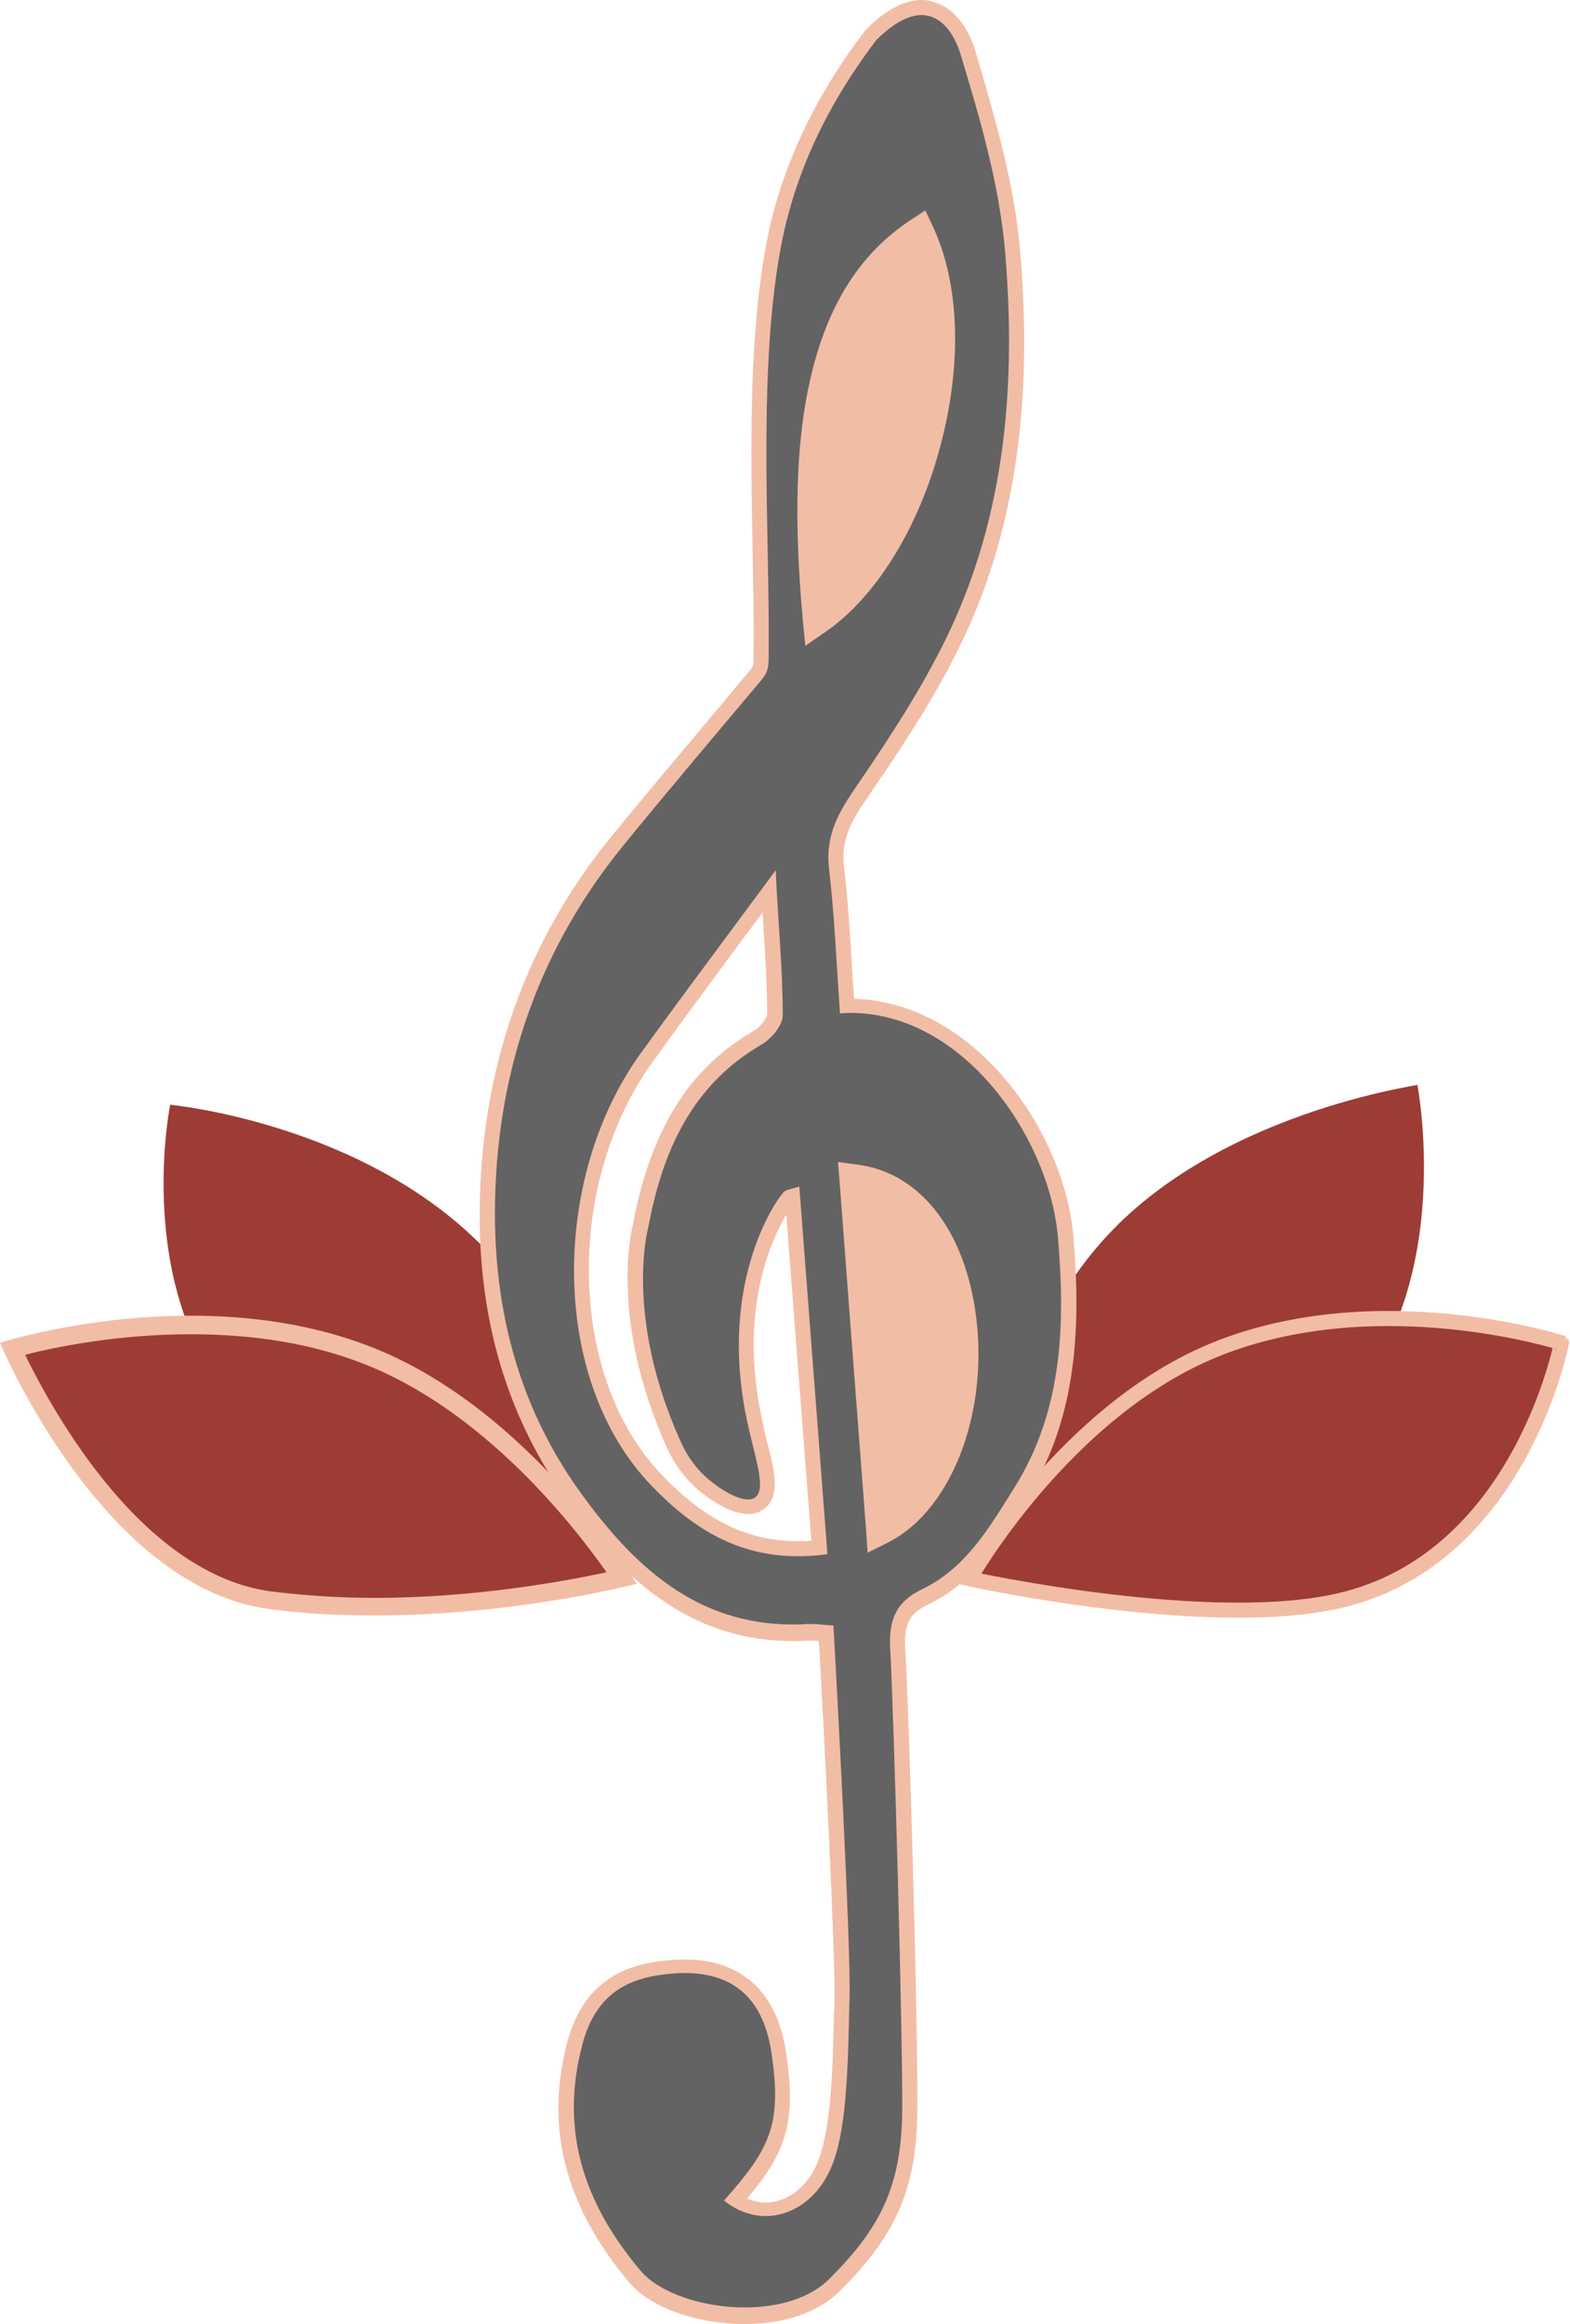 <?xml version="1.0" encoding="utf-8"?>
<!-- Generator: Adobe Illustrator 24.0.1, SVG Export Plug-In . SVG Version: 6.00 Build 0)  -->
<svg version="1.1" id="Layer_1" xmlns="http://www.w3.org/2000/svg" xmlns:xlink="http://www.w3.org/1999/xlink" x="0px" y="0px"
	 viewBox="0 0 312.7 462.8" style="enable-background:new 0 0 312.7 462.8;" xml:space="preserve">
<style type="text/css">
	.st0{fill:#9D3C35;}
	.st1{fill:#9D3C35;stroke:#f2bda5;stroke-width:3;}
	.st2{fill:#f2bda5;}
	.st3{fill:#636363;}
</style>
<g id="Layer_2_1_">
</g>
<path class="st0" d="M263.2,284.3c-21,17.5-69.7,27.5-69.7,27.5s4.2-41,26.9-65.6c24-26,65.9-30.5,61.9-30.2
	C282.3,216.1,291.1,260.9,263.2,284.3z"/>
<path class="st1" d="M268.2,318.4c-25.9,6.8-75.1-4-75.1-4s18.9-33.5,49.1-45.7c32.4-13,68.8-1.3,68.8-1.3S303,309.3,268.2,318.4z"
	/>
<path class="st0" d="M52.9,285.5c20.8,16.8,70.6,26.3,70.6,26.3s-4.2-39.3-26.7-62.9C72.6,223.6,33.9,220,33.9,220
	S25.1,263,52.9,285.5z"/>
<g>
	<path class="st0" d="M74.7,320c-7.4,0-14.4-0.5-20.9-1.3c-28.3-3.9-47.2-41.3-51.2-50.1c5-1.3,18.9-4.7,35.5-4.7
		c12.9,0,24.7,2.1,35,5.9c26.6,10.3,45.9,36.8,50.9,44.5C117.1,315.9,97.2,320,74.7,320L74.7,320z"/>
	<path class="st2" d="M38,265.7c12.7,0,24.2,1.9,34.2,5.8c24.1,9.3,42,32.2,48.6,41.6c-8.3,1.8-26.4,5.1-46.2,5.1
		c-7.3,0-14.3-0.5-20.7-1.3c-25.7-3.5-43.4-35.9-48.9-47.1C11.1,268.2,23.6,265.7,38,265.7 M38,262c-21.3,0-38,5.4-38,5.4
		s20.2,48.5,53.5,53c7.1,1,14.3,1.3,21.2,1.3c28.1,0,52.1-6.3,52.1-6.3s-21.2-35-53.2-47.3C61.7,263.5,49.2,262,38,262L38,262z"/>
</g>
<g>
	<g>
		<path class="st3" d="M148.3,461c-9.1,0-17.9-3.1-21.8-7.8c-12.5-14.8-16.4-30-12-46.5c3.2-12.1,11.4-14.4,18.3-15.1
			c1.2-0.1,2.3-0.2,3.4-0.2c10.9,0,17.2,5.9,18.9,17.5c2,13.9-0.2,19.3-8.7,29c1.9,1.2,4,1.8,6.1,1.8c5.1,0,9.7-3.6,11.9-9.4
			c2.7-6.9,3-19.6,3.2-29.8l0.1-2.7c0.2-10.1-2.4-60-3.1-72.7c-0.2,0-0.4,0-0.6,0c-0.9-0.1-1.7-0.1-2.4-0.1c-0.2,0-0.5,0-0.7,0
			c-1,0.1-2,0.1-2.9,0.1c-21.4,0-34.5-14.4-43.5-26.9C101,279.4,95.4,257.4,97.6,231c2-23.8,10.4-45.1,25.1-63.2
			c6.2-7.6,15.3-18.4,22.6-27.1l5.1-6.1c1.2-1.5,1.3-2,1.3-5.1v-0.4c0.1-5.9-0.1-12.4-0.2-19.3c-0.4-20.4-0.8-43.6,2.9-62.3
			c2.8-14,9.2-27.6,19.1-40.5V6.9l0.1-0.1c1.5-1.6,5.5-5.4,10-5.4c0.7,0,1.3,0.1,1.9,0.2c4.4,1.2,6.5,6.1,7.4,8.9
			c4,13.4,7.8,26.4,8.9,39.6c2.6,30.3-1.3,55.6-11.7,77.3c-5.2,10.8-11.7,20.7-18,29.8c-3.5,5-6,9.3-5.3,15.4
			c0.8,6.6,1.2,13.2,1.6,20.1c0.2,2.5,0.3,5,0.5,7.5c0.2,0,0.4,0,0.7,0c24.1,0,41.2,26.8,42.9,46c1.4,16,1.4,34.5-8.9,50.9l-1,1.6
			c-4.6,7.4-9.5,15.1-18.1,19.2c-4.2,2-5.7,4.8-5.4,10.3c0.8,15.8,2.5,77.2,2.4,92.4c-0.2,14.7-4,23.4-15,34.3
			C162.3,458.9,155.9,461,148.3,461z M153.1,177.4c-2.5,3.3-4.9,6.7-7.4,10c-5.6,7.6-11.5,15.4-17.1,23.2
			c-17.9,25.1-16.9,64.4,2.3,84.2c9,9.3,17.7,13.5,28,13.5c1.4,0,2.8-0.1,4.3-0.2l-5.4-70c-0.3,0.1-0.6,0.2-0.6,0.2
			c-0.1,0.1-12.9,16-6.9,44.3c0.4,1.7,0.8,3.4,1.2,4.9c1.4,5.8,2.5,10-0.2,11.8c-0.6,0.4-1.4,0.6-2.2,0.6c-2.4,0-5.4-1.8-7.5-3.3
			c-3.2-2.3-5.7-5.5-7.5-9.5c-10.9-24.6-6.8-41.8-6.4-43.1c3.5-18.6,10.7-30.2,23.3-37.5c1.7-1,3.4-3.3,3.4-4.5
			c0-6.1-0.4-12.4-0.8-18.4C153.4,181.6,153.2,179.5,153.1,177.4z M176.7,301.9c10.2-6.9,15.9-25.2,12.7-42.3
			c-2.3-12.6-8.9-21.1-17.6-23.1L176.7,301.9z M182.4,48.6c-17.6,13.1-22.9,45.5-19.2,72.4c8.3-6.7,15.4-18.9,19.3-33.2
			C186.5,73.2,186.5,58.7,182.4,48.6z"/>
		<path class="st2" d="M183.6,3c0.5,0,1,0.1,1.5,0.2c3.6,1,5.5,5.1,6.3,7.9c3.9,12.8,7.7,26,8.8,39.2c2.2,26.2,0.1,52.3-11.6,76.5
			c-5,10.3-11.4,20.1-17.9,29.6c-3.6,5.2-6.3,9.8-5.6,16.4c1.1,9.4,1.5,19,2.2,29c0.7,0,1.4-0.1,2-0.1c22.8,0,39.7,25.1,41.4,44.6
			c1.5,17.3,1,34.6-8.7,50c-4.9,7.8-9.6,16-18.4,20.2c-5.2,2.5-6.6,6.2-6.3,11.7c0.8,15.4,2.5,76.9,2.4,92.3
			c-0.2,15-4.4,23.2-14.5,33.3c-4,4-10.4,5.7-16.9,5.7c-8.4,0-17-2.9-20.7-7.3c-11.5-13.6-16.1-28.2-11.6-45.1
			c2.7-10.2,9.2-13.2,17-14c1.1-0.1,2.2-0.2,3.3-0.2c10.3,0,15.9,5.6,17.4,16.2c2,13.9-0.2,18.7-9.5,29.1c2.6,2.1,5.5,3.1,8.3,3.1
			c5.5,0,10.8-3.8,13.3-10.3c3.1-7.8,3.1-22,3.4-33.1c0.3-10.4-2.6-63.4-3.2-74.2c-1.7-0.1-3.1-0.3-4.5-0.3c-0.3,0-0.5,0-0.8,0
			c-1,0.1-1.9,0.1-2.8,0.1c-19.2,0-31.7-11.6-42.3-26.3c-14.2-19.7-18.5-42.2-16.6-66c1.9-23.2,10.1-44.2,24.8-62.4
			c7.7-9.5,19.8-23.8,27.7-33.2c1.7-2,1.6-2.9,1.6-6.5c0.2-23.2-2.3-56.5,2.7-81.3c2-9.8,6.6-23.9,18.8-39.9
			C175.5,7.1,179.4,3,183.6,3 M162.1,123.7c19.9-13.7,31.5-55,21-77.4C163,59.5,157.5,95.4,162.1,123.7 M158.9,309.9
			c1.9,0,3.8-0.1,5.9-0.4c-1.9-24.6-3.7-48.7-5.6-73.2c-1.7,0.5-2.5,0.6-3,1c-1.1,0.9-13.4,17.5-7.4,45.7c1.6,7.4,3.9,13.6,1.6,15.2
			c-0.4,0.3-0.8,0.4-1.4,0.4c-2.5,0-6-2.5-6.6-3c-4.2-3-6.2-7-7-8.9c-11.1-24.9-6.3-42.2-6.3-42.2c2.8-15,8.5-28.3,22.6-36.5
			c1.9-1.1,4.2-3.8,4.2-5.8c0-9.6-1-19.3-1.4-28.9c-9,12.2-18.1,24.3-27,36.6c-17.8,24.8-18.1,65,2.4,86.1
			C138.1,304.5,147,309.9,158.9,309.9 M175.4,304.4c12.3-6.2,18.9-26.4,15.5-45c-2.6-14-10.2-23.3-20.7-24.6
			C171.9,258,173.6,281,175.4,304.4 M183.6,0L183.6,0c-5,0-9.4,4.1-11.1,5.9L172.4,6l-0.1,0.1c-10,13.1-16.5,26.9-19.4,41.1
			c-3.8,18.8-3.4,42.1-3,62.6c0.1,6.9,0.3,13.4,0.2,19.3v0.4c0,3.1,0,3.1-0.9,4.2c-1.6,1.9-3.3,3.9-5.1,6.1
			c-7.3,8.7-16.4,19.5-22.6,27.1C106.6,185.3,98,206.9,96,231c-2.2,26.7,3.4,49,17.2,68.2c6.3,8.8,12.2,15,18.6,19.4
			c7.9,5.5,16.5,8.2,26.1,8.2c1,0,2,0,3-0.1c0.2,0,0.4,0,0.6,0c0.5,0,1,0,1.6,0.1c0.9,15.7,3.3,61.9,3.1,71.3c0,0.9,0,1.8-0.1,2.8
			c-0.2,10.1-0.5,22.6-3.1,29.3c-2,5.2-6.1,8.4-10.5,8.4c-1.3,0-2.5-0.3-3.7-0.8c7.8-9.2,9.8-15.2,7.8-28.8
			c-1.2-8.6-5.8-18.8-20.4-18.8c-1.1,0-2.3,0.1-3.6,0.2c-6.7,0.7-16.1,3.1-19.6,16.2c-4.5,17-0.5,32.7,12.3,47.9
			c4.2,5,13.4,8.3,23,8.3c8,0,14.7-2.3,19-6.6c11.2-11.1,15.2-20.4,15.4-35.4c0.2-15.1-1.5-76.7-2.4-92.5c-0.3-4.9,0.9-7.1,4.6-8.8
			c9-4.3,13.9-12.2,18.7-19.8c0.3-0.5,0.6-1,1-1.5c10.5-16.8,10.5-35.6,9.2-51.9c-0.9-10.6-5.9-22.3-13.5-31.3
			c-8.5-10.1-19.2-15.8-30.2-16.1c-0.1-2-0.3-4.1-0.4-6.1c-0.4-6.9-0.8-13.5-1.6-20.2c-0.7-5.6,1.7-9.5,5.1-14.4
			c6.3-9.2,12.9-19.1,18.2-30c10.6-21.9,14.4-47.5,11.8-78c-1.1-13.3-4.9-26.4-8.9-39.9c-0.9-3.1-3.3-8.5-8.4-9.9
			C185.1,0.1,184.4,0,183.6,0L183.6,0z M164.3,118c-1.4-12.8-0.8-26.4,1.9-38c2.2-9.3,6.6-21.4,15.5-29
			C188.3,70.8,179.7,103.4,164.3,118L164.3,118z M158.9,306.9c-9.9,0-18.2-4-26.9-13c-9.2-9.5-14.4-23.6-14.7-39.7
			c-0.3-15.6,4.3-31.1,12.6-42.6c5.6-7.8,11.4-15.6,17-23.2c1.6-2.2,3.3-4.4,5-6.7c0,0.7,0.1,1.4,0.1,2.1c0.4,6,0.8,12.3,0.8,18.3
			c-0.1,0.6-1.3,2.4-2.7,3.2c-7.1,4.1-12.6,9.7-16.6,16.8c-3.3,5.9-5.8,12.9-7.4,21.6c-0.5,1.8-4.5,19.3,6.5,44.1
			c1.9,4.3,4.6,7.7,8,10.1c3.3,2.4,6.1,3.6,8.4,3.6c1.1,0,2.2-0.3,3-0.9c3.5-2.4,2.4-7.3,0.8-13.4c-0.4-1.6-0.8-3.2-1.1-4.9
			c-4.5-21.1,1.7-35,4.9-40.4l5,64.9C160.7,306.9,159.8,306.9,158.9,306.9L158.9,306.9z M178,299l-3.9-52.4l-0.6-7.9
			c7.1,2.6,12.4,10.3,14.5,21.3C190.8,275.2,186.4,291.4,178,299L178,299z"/>
	</g>
	<g>
		<path class="st2" d="M161.4,123.3c-3.8-41.5,2.8-66.4,20.9-78.2l1.4-1l0.7,1.6c5.1,10.8,5.6,26.7,1.4,42.7
			c-4.2,15.9-12.5,29.4-22.1,36l-2.1,1.5L161.4,123.3z"/>
		<path class="st2" d="M183,46.3c10.5,22.4-0.3,63.1-20.2,76.9C159.6,88.1,163,59.5,183,46.3 M184.3,41.9l-2.9,1.9
			c-10.2,6.7-16.8,17.2-20.1,32.1c-2.8,12.4-3.2,27.9-1.4,47.6l0.5,5.1l4.2-2.9c9.9-6.9,18.4-20.6,22.7-36.9
			c4.4-16.5,3.8-32.4-1.5-43.7L184.3,41.9L184.3,41.9z"/>
	</g>
	<g>
		<path class="st2" d="M168.5,233.1l1.8,0.2c11,1.3,19.3,10.9,22,25.8c3.7,19.7-3.5,40.2-16.3,46.7l-2,1L168.5,233.1z"/>
		<path class="st2" d="M170.2,234.8c10.5,1.2,18.1,10.6,20.7,24.6c3.5,18.7-3.2,38.9-15.5,45C173.6,281,171.9,258,170.2,234.8
			 M166.9,231.4l0.3,3.6l2.4,31.7l2.9,38l0.3,4.5l4-2c13.4-6.7,20.9-27.9,17.1-48.3c-2.9-15.5-11.6-25.6-23.3-27L166.9,231.4
			L166.9,231.4z"/>
	</g>
</g>
</svg>

